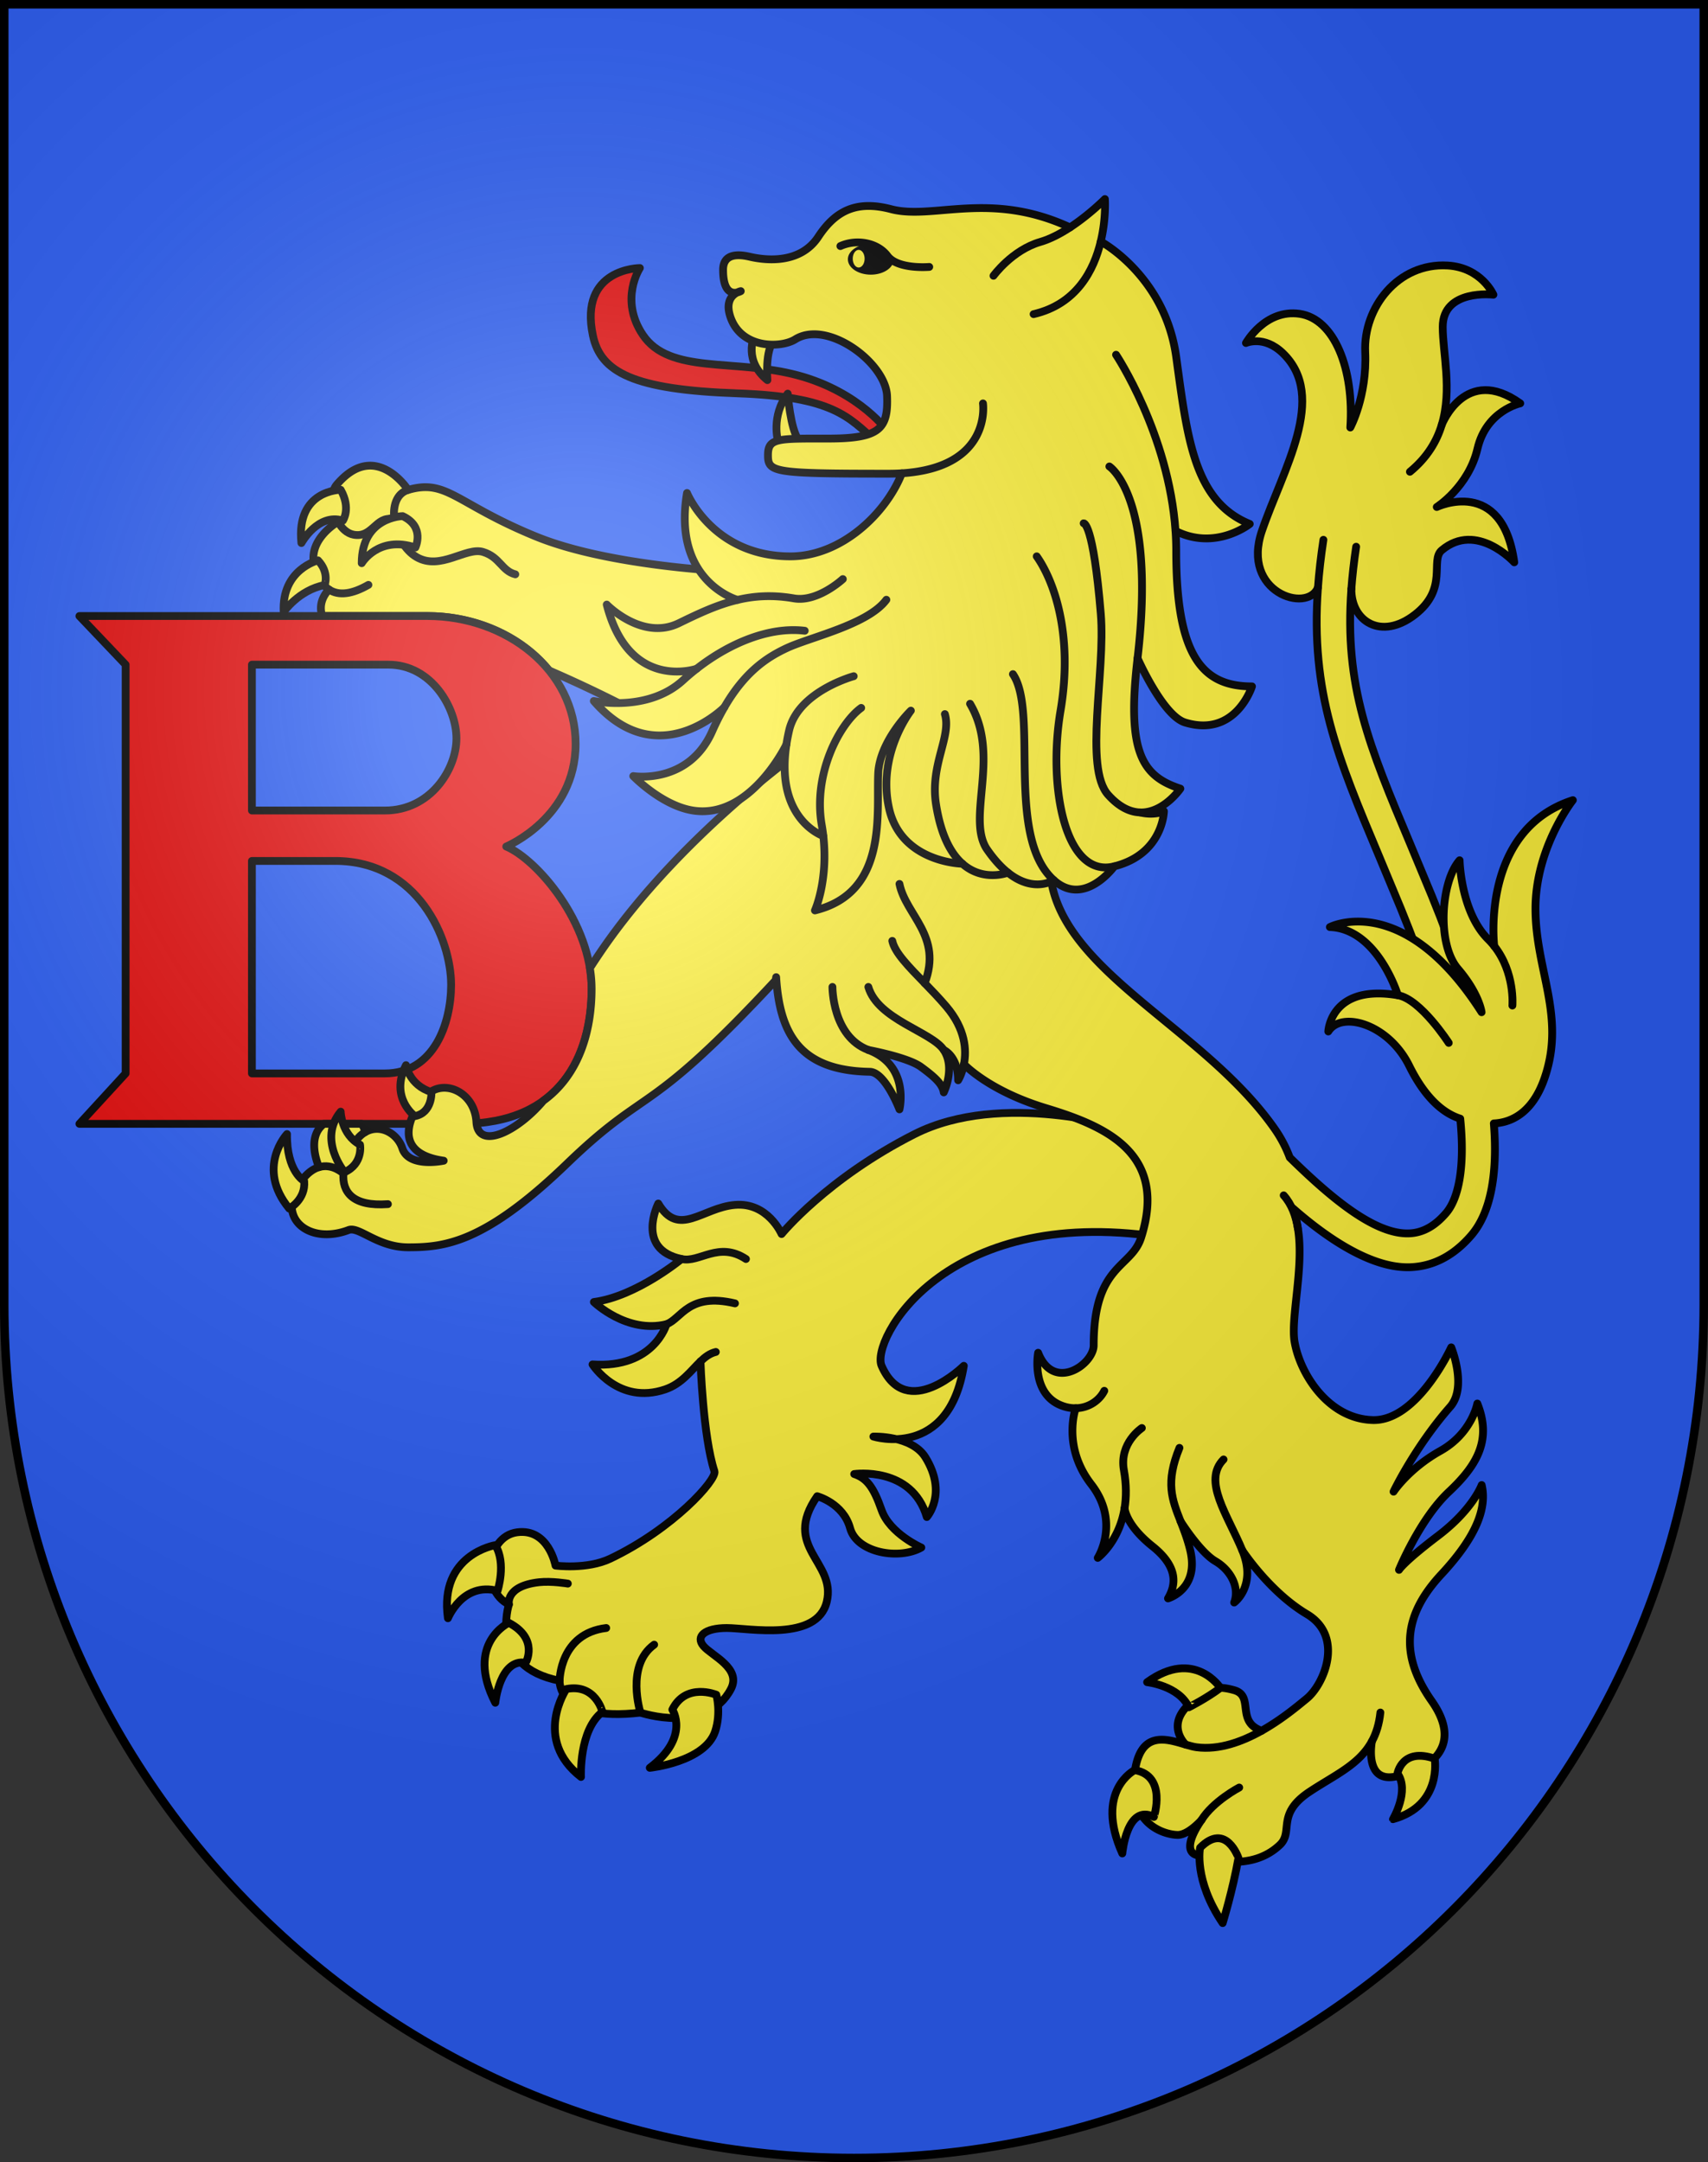 <svg xmlns="http://www.w3.org/2000/svg" xmlns:xlink="http://www.w3.org/1999/xlink" height="763" width="603" version="1.0"><rect width="100%" height="100%" fill="#333333" stroke="none"/><defs><radialGradient xlink:href="#a" id="b" gradientUnits="userSpaceOnUse" gradientTransform="matrix(1.215 0 0 1.267 -839.192 -490.49)" cx="858.042" cy="579.933" fx="858.042" fy="579.933" r="300"/><linearGradient id="a"><stop style="stop-color:#fff;stop-opacity:.314" offset="0"/><stop offset=".19" style="stop-color:#fff;stop-opacity:.251"/><stop style="stop-color:#6b6b6b;stop-opacity:.125" offset=".6"/><stop style="stop-color:#000;stop-opacity:.125" offset="1"/></linearGradient></defs><g style="opacity:1"><path d="M1.5 1.5v458.868c0 166.31 134.315 301.132 300 301.132s300-134.822 300-301.132V1.5H1.5z" style="fill:#2b5df2;fill-opacity:1;stroke:none"/></g><g style="opacity:1"><path style="fill:#fcef3c;stroke:#000;stroke-width:2.75;stroke-linecap:round;stroke-linejoin:round" d="M264.825 202.056s-47.455-1.216-75.686-12.765c-28.231-11.549-31.322-20.382-45.051-16.412 0 0-11.546-17.977-25.228-1.824-2.335 2.755-1.897 8.822.493 13.088 0 0-11.315 6.323-8.168 16.274 1.18 3.731 2.858 6.232 4.972 7.626 0 0-4.274 3.862-2.378 9.338h37.169c17.267 0 33.258 7.369 42.892 19.2a453.356 453.356 0 0 1 24.733 11.604c17.31 8.757 36.977-7.962 36.977-7.962l22.422-20.7-13.147-17.467z"/><path style="fill:none;stroke:#000;stroke-width:2.75;stroke-linecap:round;stroke-linejoin:round" d="M144.088 172.879c-8.409 2.431-5.406 18.844 3.003 23.707 8.41 4.863 17.42-3.648 23.426-1.824 6.007 1.824 6.607 6.687 11.413 7.902"/><path style="fill:none;stroke:#000;stroke-width:2.75;stroke-linecap:round;stroke-linejoin:round" d="M119.354 184.144c1.302 2.322 3.183 4.111 5.513 4.54 6.608 1.216 7.809-6.686 13.815-5.471M116.157 208.044c3.523 2.325 8.256 1.579 13.91-1.656"/><path style="fill:#e20909;stroke:#000;stroke-width:2.75;stroke-linecap:round;stroke-linejoin:round" d="M313.714 152.618s-9.872-14.241-32.138-20.193c-22.265-5.952-45.16-.213-54.612-14.242-8.405-12.473-1.05-23.595-1.05-23.595s-21.608-.005-16.594 23.808c2.73 12.966 14.283 19.13 51.042 20.406 34.023 1.181 39.278 8.502 48.73 16.792l4.622-2.976z"/><path style="fill:#fcef3c;stroke:#000;stroke-width:2.75;stroke-linecap:round;stroke-linejoin:round" d="M266.209 118.855s-3.774 8.403 4.718 15.279c0 0-.945-10.695 2.453-14.132 3.397-3.438-7.171-1.147-7.171-1.147zM274.701 155.713s-2.641-8.786 3.397-16.806c0 0 .944 12.413 3.773 16.233 2.832 3.819-7.17.573-7.17.573z"/><path style="fill:#e20909;stroke:#000;stroke-width:2.75;stroke-linecap:round;stroke-linejoin:round" d="M178.727 298.718s24.488-10.167 24.488-36.219c0-26.053-24.488-45.116-52.267-45.116H28.029l16.327 17.157v144.242l-16.327 17.79H162.88c35.011 0 45.988-24.144 45.988-47.655-.002-23.511-19.468-45.751-30.141-50.199zm-42.85 80.064h-46.94v-74.981h29.36c29.361 0 40.965 27.653 40.965 43.693-.001 13.497-5.953 31.288-23.385 31.288zm0-92.772h-46.94v-51.47h48.198c15.221 0 24.011 15.25 24.011 26.052-.001 10.803-9.093 25.418-25.269 25.418z"/><path style="fill:#fcef3c;stroke:#000;stroke-width:2.75;stroke-linecap:round;stroke-linejoin:round" d="M397.348 398.258s-43.535-13.706-74.493 1.958c-30.958 15.663-46.92 35.245-46.92 35.245s-4.838-11.26-16.448-10.282c-11.609.981-19.831 11.751-27.088-.489 0 0-8.222 16.156 8.223 19.582 0 0-15.962 13.217-30.958 15.175 0 0 11.608 11.26 25.637 7.833 0 0-4.354 15.666-26.121 14.195 0 0 9.091 14.395 25.638 8.811 5.859-1.978 9.088-6.611 12.491-9.88 0 0 .856 26.424 4.922 38.763.968 2.937-14.574 20.271-36.763 30.838-8.223 3.917-19.349 2.449-19.349 2.449s-2.418-13.218-13.543-11.749c-11.125 1.467-13.062 20.561-2.903 25.455 0 0-7.256 22.03 17.898 26.924 0 0-.968 14.686 28.539 11.259 0 0 23.371 7.908 31.925-8.322 3.87-7.344-6.772-11.749-9.674-15.176-2.902-3.427.483-6.363 8.223-6.363 7.74 0 31.926 4.895 35.312-9.301 3.386-14.196-15.963-19.091-3.387-37.202 0 0 9.191 2.446 11.61 11.258 2.418 8.811 17.414 11.258 25.153 6.854 0 0-11.124-4.897-14.026-13.218-2.903-8.321-5.323-11.259-9.675-12.728 0 0 20.316-2.937 25.637 15.176 0 0 7.412-8.263-.483-21.049-4.838-7.832-18.382-7.344-18.382-7.344s26.605 8.321 31.925-24.965c0 0-20.224 20.029-29.021 0-3.872-8.812 21.766-56.785 97.711-45.525l9.189-20.56-20.799-17.622z"/><path style="fill:none;stroke:#000;stroke-width:2.75;stroke-linecap:round;stroke-linejoin:round" d="M179.673 566.161s-1.415-6.476 10.643-7.833c4.353-.488 10.157.49 10.157.49M197.571 593.085s-.001-16.645 16.445-18.603M226.11 604.344s-5.322-16.644 4.837-23.988M247.309 480.405c1.654-1.589 3.349-2.855 5.406-3.336M235.301 467.279c5.32-1.958 7.741-11.26 24.186-7.345M240.621 444.271c6.289 1.47 13.061-6.365 22.735 0"/><path style="fill:#fcef3c;stroke:#000;stroke-width:2.75;stroke-linecap:round;stroke-linejoin:round" d="M521.623 158.312c3.158-13.491 15.087-15.976 15.087-15.976-19.296-13.847-27.677 7.472-27.677 7.472 3.682-12.308.312-25.331.312-34.456 0-13.492 17.892-11.361 17.892-11.361s-4.209-9.586-16.138-10.296c-17.601-1.047-29.822 14.912-29.12 30.533.702 15.623-5.263 26.628-5.263 26.628 1.403-20.592-5.613-38.344-17.893-40.119-12.2-1.763-18.946 10.296-18.946 10.296s6.316-2.84 12.981 3.55c16.077 15.414 0 41.186-7.368 62.843-7.367 21.658 16.122 29.131 19.809 19.899-2.676 37.093 6.941 59.98 21.7 95.111l7.602 18.276c8.241 20.176 13.721 37.384 17.093 51.809l11.33-2.932c-3.706-15.968-9.563-33.963-17.517-53.438l-7.647-18.386c-14.44-34.372-23.314-55.493-20.768-89.938-.119 11.365 10.501 18.301 22.428 9.069 11.929-9.231 5.263-19.172 9.474-22.723 12.291-10.368 25.611 4.261 25.611 4.261-4.21-30.533-27.365-19.527-27.365-19.527s11.226-7.103 14.383-20.595z"/><path style="fill:#fcef3c;stroke:#000;stroke-width:2.75;stroke-linecap:round;stroke-linejoin:round" d="M555.284 282.359c-32.797 10.605-27.747 51.496-27.747 51.496a26.193 26.193 0 0 0-2.14-2.397c-9.702-9.624-10.091-27.888-10.091-27.888-6.6 7.462-8.151 29.459-.582 38.298 7.567 8.837 8.344 15.318 8.344 15.318-27.752-43.404-53.563-30.047-53.563-30.047 16.884.589 24.022 24.063 24.022 24.063-23.859-4.023-24.584 12.776-24.584 12.776 4.65-7.396 21.263-2.69 28.571 12.103 5.624 11.383 12.032 16.779 18.019 18.669 1.747 17.328-.668 28.236-4.964 33.263-3.998 4.678-8.29 7.038-13.119 7.214-12.187.446-27.673-12.629-42.11-26.778a45.353 45.353 0 0 0-5.213-9.955c-25.731-36.921-78.731-56.742-79.499-92.887-.72-33.806-51.079-63.351-51.079-63.351l-31.468 19.417.143-.838s-46.857 31.829-76.383 75.35a273.078 273.078 0 0 0-3.591 5.426 45.4 45.4 0 0 1 .617 7.308c0 15.099-4.539 30.451-17.055 39.507-9.265 10.989-23.038 17.532-23.619 7.521-.642-11.044-12.196-15.591-17.972-9.095-5.777 6.494-12.195 20.136 6.419 22.735 0 0-12.278 2.665-14.594-4.366-1.787-5.427-7.988-8.759-13.177-5.688 0 0-.153-1.528-1.215-2.958h-13.298c-6.526 4.891-1.711 15.275-1.711 15.275-2.263.662-4.755 2.447-7.195 6.264-7.644 11.953 3.825 21.168 17.604 15.938 3.705-1.406 10.189 6.094 21.077 6.094 12.736 0 26.864-1.404 56.048-29.531 29.185-28.126 27.563-15.234 73.654-64.692l.187-1.104a.246.246 0 0 1 .002.028c1.267 20.1 8.452 32.931 32.962 33.358 5.493 0 10.564 13.257 10.564 13.257s3.805-15.396-10.987-20.956c0 0 13.945 2.565 18.594 5.988 4.65 3.421 7.607 5.987 8.029 8.981 0 0 4.227-8.555 0-14.969 0 0 5.072 2.139 5.072 10.692 0 0 1.367-2.149 2.057-5.682 0 0 8.601 9.332 28.787 15.461s43.491 15.375 33.74 45.816c-3.461 10.8-16.726 9.327-16.726 37.938 0 6.714-14.131 16.634-19.61 2.627 0 0-2.821 15.256 9.229 18.969a13.07 13.07 0 0 0 4.036.598s-4.9 13.411 5.48 26.835c10.38 13.424 2.307 25.974 2.307 25.974s7.509-5.544 9.468-17.514c0 0 .336 5.841 9.854 13.428 9.517 7.587 8.073 14.009 5.479 18.386 0 0 11.247-3.21 7.787-17.218-.954-3.861-2.193-7.037-3.343-9.963 0 0 6.803 10.838 12.281 14.048 5.479 3.211 8.651 9.339 6.633 14.592 0 0 8.075-5.837 2.885-18.385 0 0 9.515 14.591 22.78 22.471 13.266 7.881 6.057 24.806 0 29.767-3.062 2.508-8.889 7.424-15.972 11.398-9.229-3.213-2.483-12.274-9.692-14.316-7.21-2.042-11.246-.584-17.303 6.42-6.056 7.005.214 12.79.214 12.79-6.89-2.035-16.177-5.258-18.094 10.264-2.307 18.679 11.536 21.596 15.286 21.596 3.748 0 8.36-5.252 8.36-5.252s-7.496 10.212-2.018 12.257c5.479 2.043 19.898 5.836 29.703-3.503 4.901-4.669-1.443-10.798 10.38-18.677 8.869-5.91 17.573-9.521 22.102-17.851 0 0-2.728 14.108 7.643 12.554 10.369-1.556 25.731-9.329 13.44-26.817-12.288-17.489-8.831-31.48 3.458-44.695 12.29-13.215 16.13-23.319 14.21-31.481 0 0-3.072 8.551-15.362 17.879-12.288 9.327-13.826 12.049-13.826 12.049s7.297-17.88 17.666-27.596c10.37-9.717 14.978-18.655 9.986-31.093 0 0-1.921 10.494-13.059 16.712-11.137 6.22-16.514 14.381-16.514 14.381s7.521-15.75 19.972-29.927c6.144-6.996.384-20.986.384-20.986s-11.906 26.039-27.653 25.65c-15.745-.387-25.73-16.325-27.651-27.595-1.44-8.453 3.384-26.306 1.188-39.954 0 0-.566-4.061-1.727-7.128 13.242 11.606 28.448 21.214 41.375 20.74 8.171-.3 15.444-4.115 21.619-11.338 6.739-7.888 9.314-21.479 7.894-39.396 5.668-.277 13.592-3.239 17.997-16.261 7.375-21.799-3.299-37.904-3.299-59.508 0-21.608 13.197-38.303 13.197-38.303z"/><path style="fill:none;stroke:#000;stroke-width:2.75;stroke-linecap:round;stroke-linejoin:round" d="M477.092 207.825c.347-4.697.905-9.642 1.691-14.901M467.221 190.482c-.905 5.956-1.538 11.544-1.922 16.843M379.77 496.923c4.761-.064 8.502-2.922 10.094-6.144M397.024 532.218c.623-3.813.685-8.275-.24-13.422-1.73-9.629 6.345-14.883 6.345-14.883M416.801 536.851c-3.02-7.689-5.419-13.671-.406-25.933M438.6 547.105c-5.192-12.55-14.131-24.513-6.634-32.101M484.347 614.469c1.511-2.778 2.556-6.079 2.988-10.164M458.228 433.549c-.731-4.548-2.244-8.628-5.028-11.737M445.408 610.741c-6.92 3.882-15.043 6.864-22.957 5.82-1.12-.149-2.424-.514-3.824-.927M121.25 414.131c-.493 6.406 3.165 11.706 15.698 10.776M128.868 399.53c-1.534.907-2.979 2.376-4.195 4.516-1.811 3.189-3.167 6.785-3.422 10.085 0 0-3.78-3.696-8.606-2.283M333.184 370.503c-4.225-6.415-23.242-10.691-26.623-22.237M340.313 375.514c.95-4.853.621-12.317-6.282-20.406-2.463-2.885-5.083-5.609-7.571-8.172-5.624-5.796-10.566-10.77-11.446-14.921M293.884 348.266s-.08 17.442 12.676 22.237"/><path style="fill:none;stroke:#000;stroke-width:2.75;stroke-linecap:round;stroke-linejoin:round" d="M317.548 311.915c2.239 11.063 15.249 18.343 8.911 35.021M509.033 149.808c-1.761 5.89-5.137 11.614-11.268 16.67M493.527 351.201c7.974 1.345 17.94 16.811 17.94 16.811M527.537 333.855c7.385 9.352 6.4 20.975 6.4 20.975M437.495 630.777s-9.218 4.817-13.315 11.465"/><path style="fill:#fcef3c;stroke:#000;stroke-width:2.75;stroke-linecap:round;stroke-linejoin:round" d="M318.394 167.01a74.53 74.53 0 0 1-4.747.146c-40.833 0-42.515-.487-42.515-6.563 0-6.077 3.363-5.833 21.377-5.833 18.015 0 21.138-3.403 20.657-15.071-.48-11.667-21.098-27.029-32.426-19.932-5.044 3.16-19.509 3.464-23.059-8.508-2.162-7.292 3.843-8.508 3.843-8.508s-6.245 3.649-6.245-7.535c0-4.375 3.122-6.077 9.368-4.618 6.244 1.458 18.015 2.431 24.258-7.049 6.246-9.479 13.778-12.837 25.702-9.723 14.893 3.89 34.817-6.703 63.161 6.423 6.907-4.522 12.312-9.991 12.312-9.991s.471 6.845-1.469 14.982c0 0 22.711 12.087 26.645 40.748 3.934 28.662 6.294 50.953 25.962 58.915 0 0-12.05 9.617-26.212 2.452.162 2.34.25 4.709.25 7.102 0 37.419 9.439 47.769 26.748 47.769 0 0-5.69 18.177-23.603 12.739-7.866-2.388-16.794-22.669-16.794-22.669a3.059 3.059 0 0 0-.01.095c-3.89 33.232 1.726 41.54 15.122 45.913 0 0-5.923 8.655-14.202 8.396 0 0 4.566 1.274 8.408-.428 0 0-.238 15.072-17.533 19.446 0 0-10.568 14.585-21.378 4.862 0 0-6.946 4.739-16.171-2.632 0 0-8.649 3.393-16.066-3.143 0 0-21.566-.301-25.891-19.504-4.324-19.203 7.688-34.516 7.688-34.516s-10.979 10.616-11.53 22.12c-.663 13.848 3.603 42.051-22.339 48.371 0 0 4.741-10.427 2.958-26.26 0 0-17.086-5.716-13.021-32.313 0 0-12.627 26.454-32.933 23.328-11.049-1.702-21.136-12.154-21.136-12.154s19.456 3.16 27.862-15.8c1.405-3.171 2.846-5.995 4.307-8.518 0 0-23.523 23.833-46.102-2.177 0 0 18.976 4.132 31.466-7.292a81.812 81.812 0 0 1 4.852-4.102s-23.828 8.234-31.754-22.636c0 0 12.49 12.882 25.461 6.563 7.03-3.425 13.604-6.535 20.731-8.216 0 0-23.132-6.368-17.849-37.724 0 0 9.127 22.362 36.51 22.362 18.016-.003 33.812-15.219 39.337-29.317z"/><path style="fill:none;stroke:#000;stroke-width:2.75;stroke-linecap:round;stroke-linejoin:round" d="M388.611 85.229c-2.397 10.062-8.483 22.1-23.706 25.622M350.743 97.316s6.572-9.065 16.522-11.942c3.561-1.029 7.204-2.975 10.503-5.136M394.015 125.181s18.611 27.904 20.991 62.163M402.518 286.688c-3.441-.108-7.291-1.755-11.291-6.21-8.642-9.62-.889-43.246-2.594-63.84-2.686-32.468-6.048-31.981-6.048-31.981"/><path style="fill:none;stroke:#000;stroke-width:2.75;stroke-linecap:round;stroke-linejoin:round" d="M393.393 305.707c-17.294 4.375-23.539-27.953-18.976-54.934 4.564-26.981-2.403-45.941-8.407-54.449M391.658 164.603s16.601 10.68 9.949 67.682M372.015 310.569c-17.138-15.417-5.284-59.31-14.411-72.679M355.844 307.937c-2.408-1.924-4.973-4.674-7.608-8.549-6.965-11.181 5.044-32.815-5.765-51.045M339.777 304.793c-3.955-3.486-7.563-9.8-9.317-20.962-2.207-14.035 5.525-23.822 3.123-31.843M290.663 295.003a65.878 65.878 0 0 0-.555-3.881c-3.122-17.987 6.245-35.731 13.931-41.323M277.643 262.691a68.41 68.41 0 0 1 .935-4.87c3.123-13.854 22.819-19.202 22.819-19.202M255.743 249.546c7.279-12.563 15.113-17.654 22.114-20.894 8.407-3.889 28.582-8.265 35.068-17.015M245.959 235.976c11.688-9.119 25.743-14.888 38.144-13.399M260.397 211.686c6.023-1.421 12.441-1.823 19.863-.534 8.406 1.458 17.294-6.806 17.294-6.806M347.034 142.362s3.303 22.615-28.641 24.648M296.694 86.831c5.547-2.517 13.009-1.355 16.643 3.485 3.636 4.84 14.731 3.872 14.731 3.872"/><path style="fill:#fcef3c;stroke:#000;stroke-width:2.75;stroke-linecap:round;stroke-linejoin:round" d="M142.16 182.13s-14.456.198-14.456 16.605c0 0 5.86-9.884 18.948-5.535 0 0 3.518-7.314-4.492-11.07zM120.28 172.837s-15.823 0-13.87 18.781c0 0 5.86-10.675 14.651-7.907.001 0 2.932-4.35-.781-10.874zM112.271 197.747s-12.893 3.163-12.112 18.188c0 0 5.276-7.711 14.457-9.49-.001 0 1.758-4.349-2.345-8.698zM146.457 393.856s-8.986-6.526-3.126-17.99c0 0 1.173 7.117 8.987 9.489 0 0 .391 7.315-5.861 8.501zM121.647 413.625s-9.572-11.467-1.367-21.35c0 0 .195 8.104 6.837 11.663.001 0 1.172 6.723-5.47 9.687zM101.33 400.183s-11.135 11.86.781 26.293c0 0 5.861-3.163 5.276-9.688 0 0-6.252-3.36-6.057-16.605zM174.859 545.252s-19.907 3.224-16.722 25.786c0 0 5.175-12.895 17.517-9.67 0 0 3.185-9.669-.795-16.116zM179.637 572.649s-15.528 7.252-4.777 28.204c0 0 1.592-15.715 10.749-14.103-.001.001 4.778-8.462-5.972-14.101zM199.941 596.018s-11.944 17.728 5.176 31.023c0 0-.797-16.521 7.564-22.966.001 0-2.388-10.071-12.74-8.057zM237.367 603.27s6.369 9.669-7.964 20.548c0 0 19.508-2.014 23.093-12.894 2.173-6.598.398-12.893.398-12.893s-10.75-4.43-15.527 5.239zM430.862 595.613s-9.156-14.102-25.879-2.014c0 0 11.146 1.206 14.73 8.863.001.001 6.372-3.224 11.149-6.849zM400.603 624.622s-14.333 7.251-4.379 29.412c0 0 1.592-17.728 11.147-12.894 0 .001 4.777-14.504-6.768-16.518zM423.695 652.02s-2.389 11.284 7.962 26.593c0 0 3.583-11.686 5.574-22.966 0-.001-4.378-12.894-13.536-3.627zM493.369 625.83s1.594-9.266 13.14-5.237c0 0 2.785 16.52-14.732 21.354-.001-.001 5.971-10.074 1.592-16.117z"/><path d="M313.337 90.316c-1.579-2.104-3.884-3.512-6.439-4.225-4.223.187-7.562 2.533-7.562 5.406 0 2.996 3.626 5.425 8.102 5.425 4.148 0 7.563-2.09 8.039-4.782-.839-.493-1.583-1.083-2.14-1.824zm-10.186 4.086c-1.156 0-2.097-1.397-2.097-3.118 0-1.721.941-3.117 2.097-3.117 1.159 0 2.099 1.396 2.099 3.117s-.939 3.118-2.099 3.118z"/></g><g style="display:inline"><path style="fill:url(#b);fill-opacity:1" d="M1.5 1.5v458.868c0 166.31 134.315 301.132 300 301.132s300-134.821 300-301.132V1.5H1.5z"/></g><g style="display:inline"><path style="fill:none;fill-opacity:1;stroke:#000;stroke-width:3;stroke-miterlimit:4;stroke-dasharray:none;stroke-opacity:1" d="M1.5 1.5v458.868c0 166.31 134.315 301.132 300 301.132s300-134.821 300-301.132V1.5H1.5z"/></g></svg>